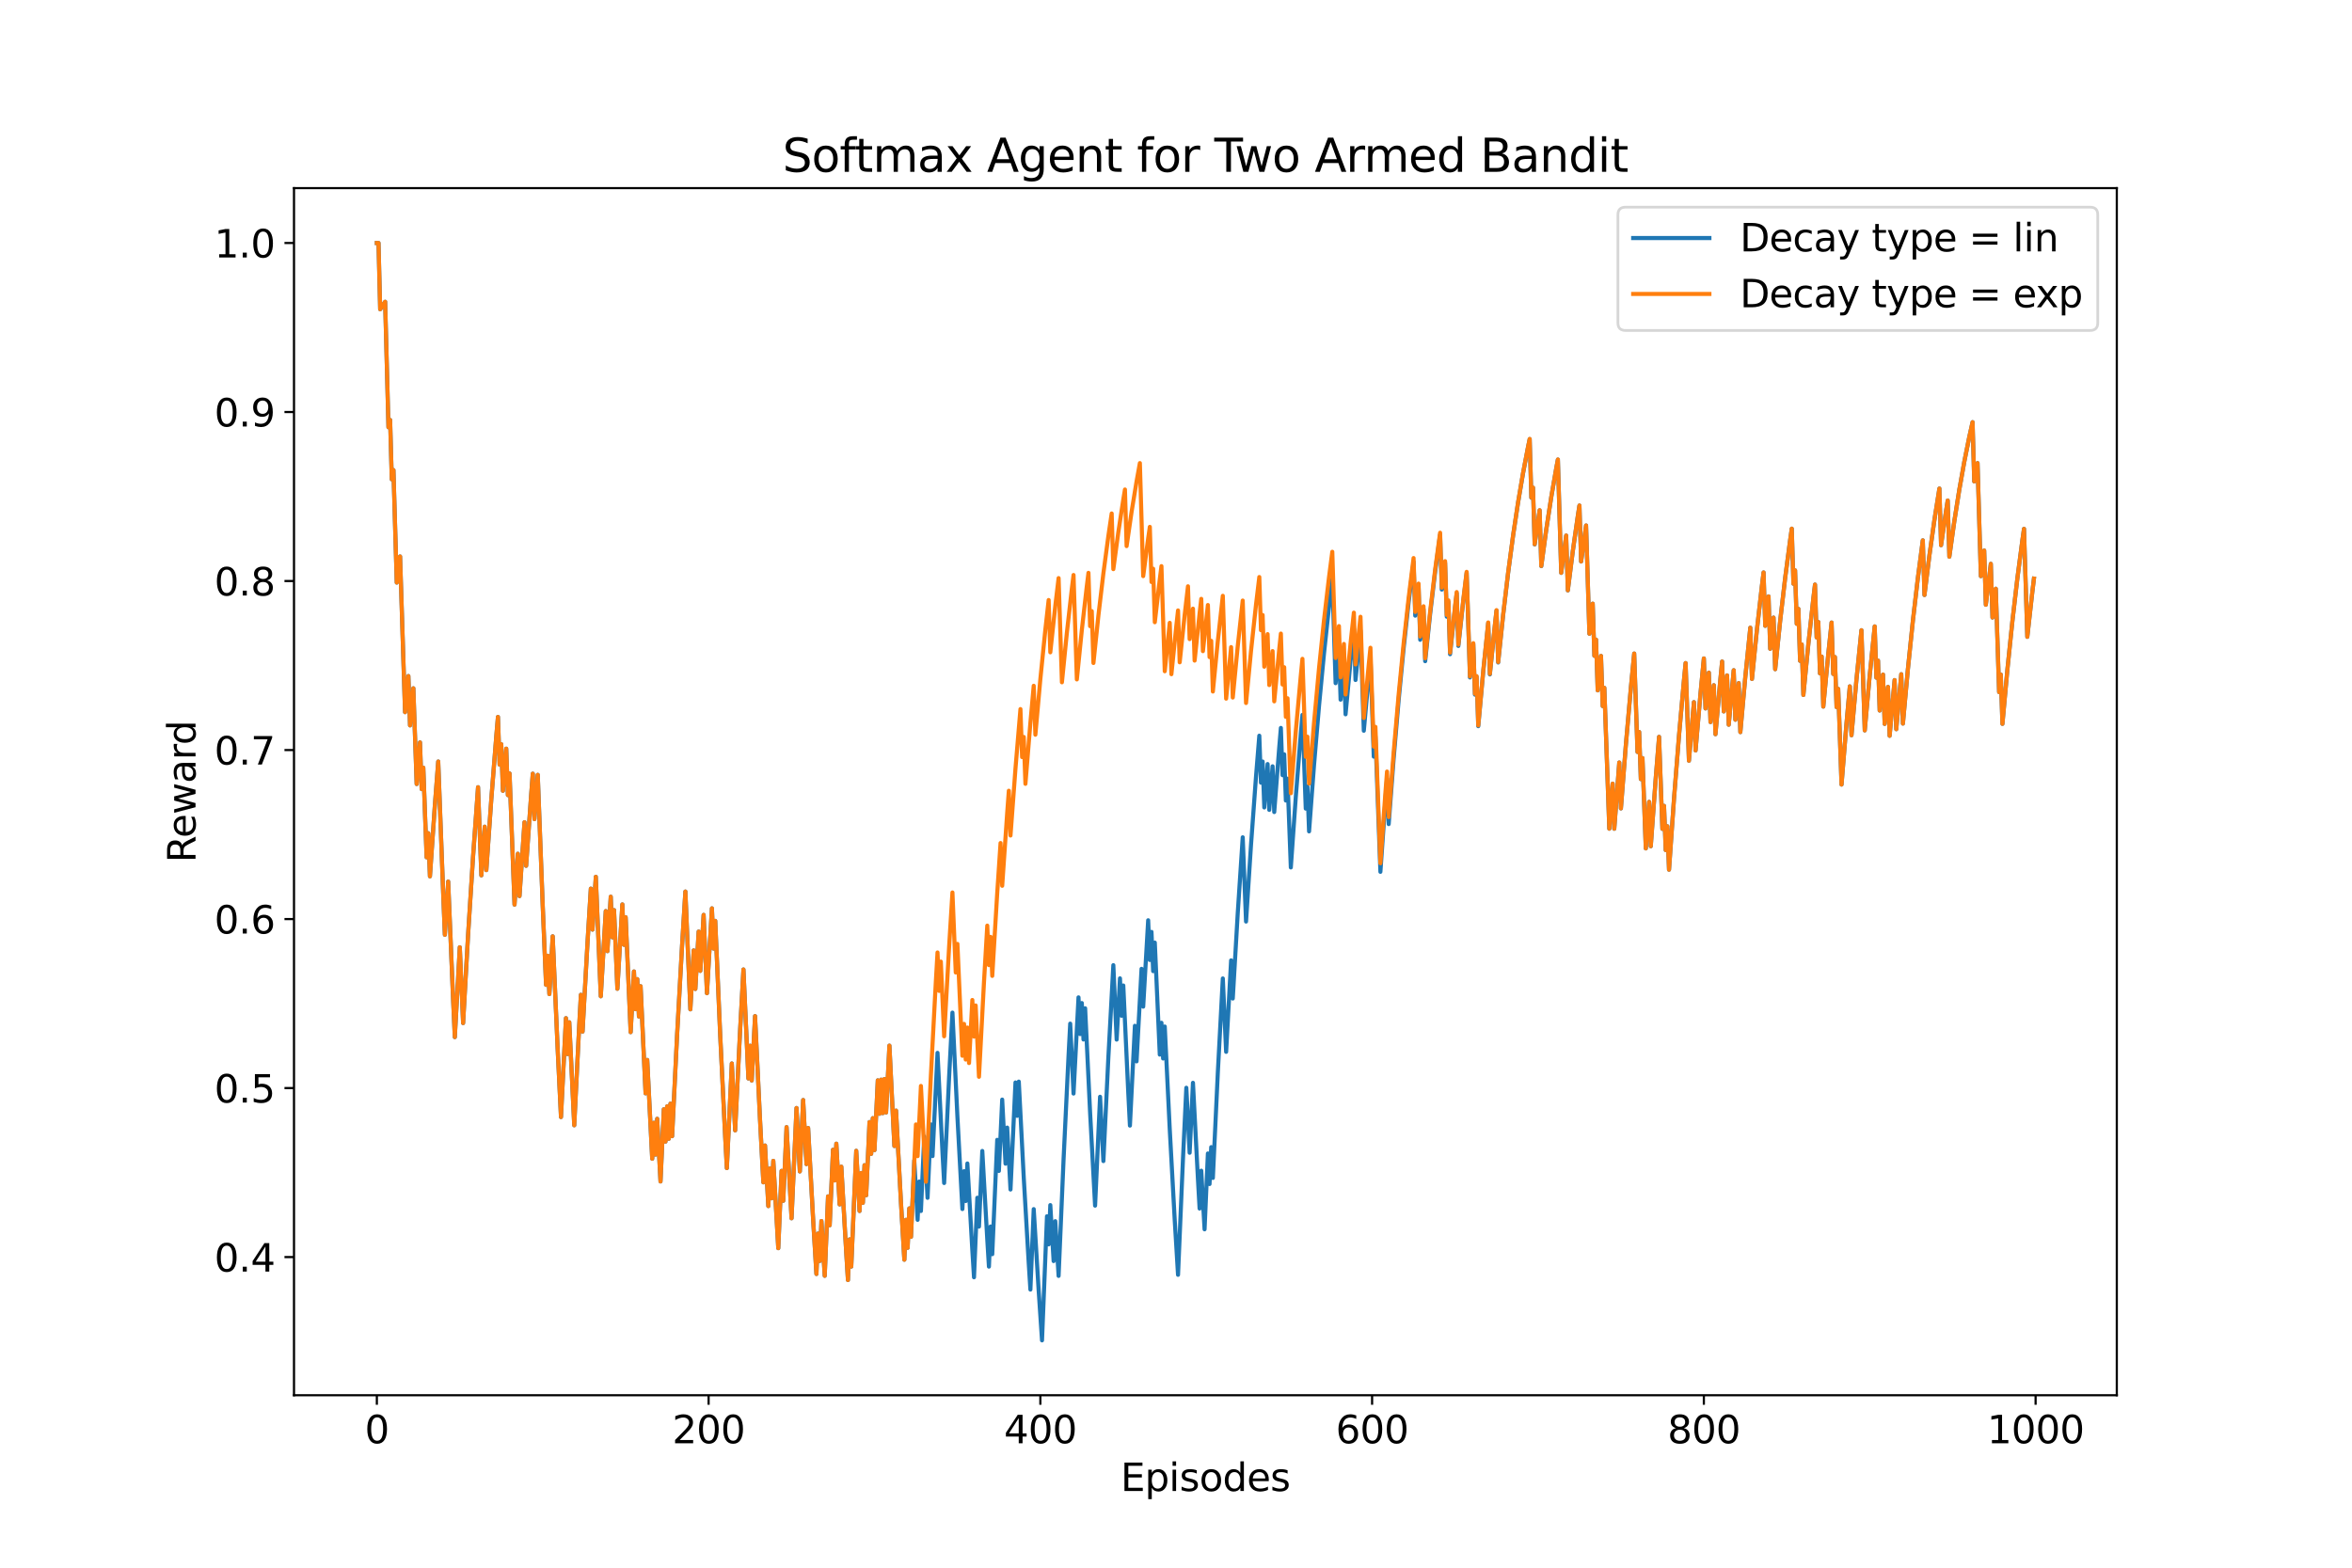 <?xml version="1.0" encoding="utf-8" standalone="no"?>
<!DOCTYPE svg PUBLIC "-//W3C//DTD SVG 1.1//EN"
  "http://www.w3.org/Graphics/SVG/1.1/DTD/svg11.dtd">
<svg height="576pt" version="1.1" viewBox="0 0 864 576" width="864pt" xmlns="http://www.w3.org/2000/svg" xmlns:xlink="http://www.w3.org/1999/xlink">
 <defs>
  <style type="text/css">*{stroke-linecap:butt;stroke-linejoin:round;}</style>
 </defs>
 <g id="figure_1">
  <g id="patch_1">
   <path d="M 0 576 
L 864 576 
L 864 0 
L 0 0 
z
" style="fill:#ffffff;"/>
  </g>
  <g id="axes_1">
   <g id="patch_2">
    <path d="M 108 512.64 
L 777.6 512.64 
L 777.6 69.12 
L 108 69.12 
z
" style="fill:#ffffff;"/>
   </g>
   <g id="matplotlib.axis_1">
    <g id="xtick_1">
     <g id="line2d_1">
      <defs>
       <path d="M 0 0 
L 0 3.5 
" id="m9660badf44" style="stroke:#000000;stroke-width:0.8;"/>
      </defs>
      <g>
       <use style="stroke:#000000;stroke-width:0.8;" x="138.436" xlink:href="#m9660badf44" y="512.64"/>
      </g>
     </g>
     <g id="text_1">
      <!-- 0 -->
      <g transform="translate(133.983 530.278)scale(0.14 -0.14)">
       <defs>
        <path d="M 2034 4250 
Q 1547 4250 1301 3770 
Q 1056 3291 1056 2328 
Q 1056 1369 1301 889 
Q 1547 409 2034 409 
Q 2525 409 2770 889 
Q 3016 1369 3016 2328 
Q 3016 3291 2770 3770 
Q 2525 4250 2034 4250 
z
M 2034 4750 
Q 2819 4750 3233 4129 
Q 3647 3509 3647 2328 
Q 3647 1150 3233 529 
Q 2819 -91 2034 -91 
Q 1250 -91 836 529 
Q 422 1150 422 2328 
Q 422 3509 836 4129 
Q 1250 4750 2034 4750 
z
" id="DejaVuSans-30" transform="scale(0.016)"/>
       </defs>
       <use xlink:href="#DejaVuSans-30"/>
      </g>
     </g>
    </g>
    <g id="xtick_2">
     <g id="line2d_2">
      <g>
       <use style="stroke:#000000;stroke-width:0.8;" x="260.304" xlink:href="#m9660badf44" y="512.64"/>
      </g>
     </g>
     <g id="text_2">
      <!-- 200 -->
      <g transform="translate(246.942 530.278)scale(0.14 -0.14)">
       <defs>
        <path d="M 1228 531 
L 3431 531 
L 3431 0 
L 469 0 
L 469 531 
Q 828 903 1448 1529 
Q 2069 2156 2228 2338 
Q 2531 2678 2651 2914 
Q 2772 3150 2772 3378 
Q 2772 3750 2511 3984 
Q 2250 4219 1831 4219 
Q 1534 4219 1204 4116 
Q 875 4013 500 3803 
L 500 4441 
Q 881 4594 1212 4672 
Q 1544 4750 1819 4750 
Q 2544 4750 2975 4387 
Q 3406 4025 3406 3419 
Q 3406 3131 3298 2873 
Q 3191 2616 2906 2266 
Q 2828 2175 2409 1742 
Q 1991 1309 1228 531 
z
" id="DejaVuSans-32" transform="scale(0.016)"/>
       </defs>
       <use xlink:href="#DejaVuSans-32"/>
       <use x="63.623" xlink:href="#DejaVuSans-30"/>
       <use x="127.246" xlink:href="#DejaVuSans-30"/>
      </g>
     </g>
    </g>
    <g id="xtick_3">
     <g id="line2d_3">
      <g>
       <use style="stroke:#000000;stroke-width:0.8;" x="382.171" xlink:href="#m9660badf44" y="512.64"/>
      </g>
     </g>
     <g id="text_3">
      <!-- 400 -->
      <g transform="translate(368.81 530.278)scale(0.14 -0.14)">
       <defs>
        <path d="M 2419 4116 
L 825 1625 
L 2419 1625 
L 2419 4116 
z
M 2253 4666 
L 3047 4666 
L 3047 1625 
L 3713 1625 
L 3713 1100 
L 3047 1100 
L 3047 0 
L 2419 0 
L 2419 1100 
L 313 1100 
L 313 1709 
L 2253 4666 
z
" id="DejaVuSans-34" transform="scale(0.016)"/>
       </defs>
       <use xlink:href="#DejaVuSans-34"/>
       <use x="63.623" xlink:href="#DejaVuSans-30"/>
       <use x="127.246" xlink:href="#DejaVuSans-30"/>
      </g>
     </g>
    </g>
    <g id="xtick_4">
     <g id="line2d_4">
      <g>
       <use style="stroke:#000000;stroke-width:0.8;" x="504.038" xlink:href="#m9660badf44" y="512.64"/>
      </g>
     </g>
     <g id="text_4">
      <!-- 600 -->
      <g transform="translate(490.677 530.278)scale(0.14 -0.14)">
       <defs>
        <path d="M 2113 2584 
Q 1688 2584 1439 2293 
Q 1191 2003 1191 1497 
Q 1191 994 1439 701 
Q 1688 409 2113 409 
Q 2538 409 2786 701 
Q 3034 994 3034 1497 
Q 3034 2003 2786 2293 
Q 2538 2584 2113 2584 
z
M 3366 4563 
L 3366 3988 
Q 3128 4100 2886 4159 
Q 2644 4219 2406 4219 
Q 1781 4219 1451 3797 
Q 1122 3375 1075 2522 
Q 1259 2794 1537 2939 
Q 1816 3084 2150 3084 
Q 2853 3084 3261 2657 
Q 3669 2231 3669 1497 
Q 3669 778 3244 343 
Q 2819 -91 2113 -91 
Q 1303 -91 875 529 
Q 447 1150 447 2328 
Q 447 3434 972 4092 
Q 1497 4750 2381 4750 
Q 2619 4750 2861 4703 
Q 3103 4656 3366 4563 
z
" id="DejaVuSans-36" transform="scale(0.016)"/>
       </defs>
       <use xlink:href="#DejaVuSans-36"/>
       <use x="63.623" xlink:href="#DejaVuSans-30"/>
       <use x="127.246" xlink:href="#DejaVuSans-30"/>
      </g>
     </g>
    </g>
    <g id="xtick_5">
     <g id="line2d_5">
      <g>
       <use style="stroke:#000000;stroke-width:0.8;" x="625.906" xlink:href="#m9660badf44" y="512.64"/>
      </g>
     </g>
     <g id="text_5">
      <!-- 800 -->
      <g transform="translate(612.544 530.278)scale(0.14 -0.14)">
       <defs>
        <path d="M 2034 2216 
Q 1584 2216 1326 1975 
Q 1069 1734 1069 1313 
Q 1069 891 1326 650 
Q 1584 409 2034 409 
Q 2484 409 2743 651 
Q 3003 894 3003 1313 
Q 3003 1734 2745 1975 
Q 2488 2216 2034 2216 
z
M 1403 2484 
Q 997 2584 770 2862 
Q 544 3141 544 3541 
Q 544 4100 942 4425 
Q 1341 4750 2034 4750 
Q 2731 4750 3128 4425 
Q 3525 4100 3525 3541 
Q 3525 3141 3298 2862 
Q 3072 2584 2669 2484 
Q 3125 2378 3379 2068 
Q 3634 1759 3634 1313 
Q 3634 634 3220 271 
Q 2806 -91 2034 -91 
Q 1263 -91 848 271 
Q 434 634 434 1313 
Q 434 1759 690 2068 
Q 947 2378 1403 2484 
z
M 1172 3481 
Q 1172 3119 1398 2916 
Q 1625 2713 2034 2713 
Q 2441 2713 2670 2916 
Q 2900 3119 2900 3481 
Q 2900 3844 2670 4047 
Q 2441 4250 2034 4250 
Q 1625 4250 1398 4047 
Q 1172 3844 1172 3481 
z
" id="DejaVuSans-38" transform="scale(0.016)"/>
       </defs>
       <use xlink:href="#DejaVuSans-38"/>
       <use x="63.623" xlink:href="#DejaVuSans-30"/>
       <use x="127.246" xlink:href="#DejaVuSans-30"/>
      </g>
     </g>
    </g>
    <g id="xtick_6">
     <g id="line2d_6">
      <g>
       <use style="stroke:#000000;stroke-width:0.8;" x="747.773" xlink:href="#m9660badf44" y="512.64"/>
      </g>
     </g>
     <g id="text_6">
      <!-- 1000 -->
      <g transform="translate(729.958 530.278)scale(0.14 -0.14)">
       <defs>
        <path d="M 794 531 
L 1825 531 
L 1825 4091 
L 703 3866 
L 703 4441 
L 1819 4666 
L 2450 4666 
L 2450 531 
L 3481 531 
L 3481 0 
L 794 0 
L 794 531 
z
" id="DejaVuSans-31" transform="scale(0.016)"/>
       </defs>
       <use xlink:href="#DejaVuSans-31"/>
       <use x="63.623" xlink:href="#DejaVuSans-30"/>
       <use x="127.246" xlink:href="#DejaVuSans-30"/>
       <use x="190.869" xlink:href="#DejaVuSans-30"/>
      </g>
     </g>
    </g>
    <g id="text_7">
     <!-- Episodes -->
     <g transform="translate(411.661 547.827)scale(0.14 -0.14)">
      <defs>
       <path d="M 628 4666 
L 3578 4666 
L 3578 4134 
L 1259 4134 
L 1259 2753 
L 3481 2753 
L 3481 2222 
L 1259 2222 
L 1259 531 
L 3634 531 
L 3634 0 
L 628 0 
L 628 4666 
z
" id="DejaVuSans-45" transform="scale(0.016)"/>
       <path d="M 1159 525 
L 1159 -1331 
L 581 -1331 
L 581 3500 
L 1159 3500 
L 1159 2969 
Q 1341 3281 1617 3432 
Q 1894 3584 2278 3584 
Q 2916 3584 3314 3078 
Q 3713 2572 3713 1747 
Q 3713 922 3314 415 
Q 2916 -91 2278 -91 
Q 1894 -91 1617 61 
Q 1341 213 1159 525 
z
M 3116 1747 
Q 3116 2381 2855 2742 
Q 2594 3103 2138 3103 
Q 1681 3103 1420 2742 
Q 1159 2381 1159 1747 
Q 1159 1113 1420 752 
Q 1681 391 2138 391 
Q 2594 391 2855 752 
Q 3116 1113 3116 1747 
z
" id="DejaVuSans-70" transform="scale(0.016)"/>
       <path d="M 603 3500 
L 1178 3500 
L 1178 0 
L 603 0 
L 603 3500 
z
M 603 4863 
L 1178 4863 
L 1178 4134 
L 603 4134 
L 603 4863 
z
" id="DejaVuSans-69" transform="scale(0.016)"/>
       <path d="M 2834 3397 
L 2834 2853 
Q 2591 2978 2328 3040 
Q 2066 3103 1784 3103 
Q 1356 3103 1142 2972 
Q 928 2841 928 2578 
Q 928 2378 1081 2264 
Q 1234 2150 1697 2047 
L 1894 2003 
Q 2506 1872 2764 1633 
Q 3022 1394 3022 966 
Q 3022 478 2636 193 
Q 2250 -91 1575 -91 
Q 1294 -91 989 -36 
Q 684 19 347 128 
L 347 722 
Q 666 556 975 473 
Q 1284 391 1588 391 
Q 1994 391 2212 530 
Q 2431 669 2431 922 
Q 2431 1156 2273 1281 
Q 2116 1406 1581 1522 
L 1381 1569 
Q 847 1681 609 1914 
Q 372 2147 372 2553 
Q 372 3047 722 3315 
Q 1072 3584 1716 3584 
Q 2034 3584 2315 3537 
Q 2597 3491 2834 3397 
z
" id="DejaVuSans-73" transform="scale(0.016)"/>
       <path d="M 1959 3097 
Q 1497 3097 1228 2736 
Q 959 2375 959 1747 
Q 959 1119 1226 758 
Q 1494 397 1959 397 
Q 2419 397 2687 759 
Q 2956 1122 2956 1747 
Q 2956 2369 2687 2733 
Q 2419 3097 1959 3097 
z
M 1959 3584 
Q 2709 3584 3137 3096 
Q 3566 2609 3566 1747 
Q 3566 888 3137 398 
Q 2709 -91 1959 -91 
Q 1206 -91 779 398 
Q 353 888 353 1747 
Q 353 2609 779 3096 
Q 1206 3584 1959 3584 
z
" id="DejaVuSans-6f" transform="scale(0.016)"/>
       <path d="M 2906 2969 
L 2906 4863 
L 3481 4863 
L 3481 0 
L 2906 0 
L 2906 525 
Q 2725 213 2448 61 
Q 2172 -91 1784 -91 
Q 1150 -91 751 415 
Q 353 922 353 1747 
Q 353 2572 751 3078 
Q 1150 3584 1784 3584 
Q 2172 3584 2448 3432 
Q 2725 3281 2906 2969 
z
M 947 1747 
Q 947 1113 1208 752 
Q 1469 391 1925 391 
Q 2381 391 2643 752 
Q 2906 1113 2906 1747 
Q 2906 2381 2643 2742 
Q 2381 3103 1925 3103 
Q 1469 3103 1208 2742 
Q 947 2381 947 1747 
z
" id="DejaVuSans-64" transform="scale(0.016)"/>
       <path d="M 3597 1894 
L 3597 1613 
L 953 1613 
Q 991 1019 1311 708 
Q 1631 397 2203 397 
Q 2534 397 2845 478 
Q 3156 559 3463 722 
L 3463 178 
Q 3153 47 2828 -22 
Q 2503 -91 2169 -91 
Q 1331 -91 842 396 
Q 353 884 353 1716 
Q 353 2575 817 3079 
Q 1281 3584 2069 3584 
Q 2775 3584 3186 3129 
Q 3597 2675 3597 1894 
z
M 3022 2063 
Q 3016 2534 2758 2815 
Q 2500 3097 2075 3097 
Q 1594 3097 1305 2825 
Q 1016 2553 972 2059 
L 3022 2063 
z
" id="DejaVuSans-65" transform="scale(0.016)"/>
      </defs>
      <use xlink:href="#DejaVuSans-45"/>
      <use x="63.184" xlink:href="#DejaVuSans-70"/>
      <use x="126.66" xlink:href="#DejaVuSans-69"/>
      <use x="154.443" xlink:href="#DejaVuSans-73"/>
      <use x="206.543" xlink:href="#DejaVuSans-6f"/>
      <use x="267.725" xlink:href="#DejaVuSans-64"/>
      <use x="331.201" xlink:href="#DejaVuSans-65"/>
      <use x="392.725" xlink:href="#DejaVuSans-73"/>
     </g>
    </g>
   </g>
   <g id="matplotlib.axis_2">
    <g id="ytick_1">
     <g id="line2d_7">
      <defs>
       <path d="M 0 0 
L -3.5 0 
" id="m5664846353" style="stroke:#000000;stroke-width:0.8;"/>
      </defs>
      <g>
       <use style="stroke:#000000;stroke-width:0.8;" x="108" xlink:href="#m5664846353" y="461.877"/>
      </g>
     </g>
     <g id="text_8">
      <!-- 0.4 -->
      <g transform="translate(78.736 467.196)scale(0.14 -0.14)">
       <defs>
        <path d="M 684 794 
L 1344 794 
L 1344 0 
L 684 0 
L 684 794 
z
" id="DejaVuSans-2e" transform="scale(0.016)"/>
       </defs>
       <use xlink:href="#DejaVuSans-30"/>
       <use x="63.623" xlink:href="#DejaVuSans-2e"/>
       <use x="95.41" xlink:href="#DejaVuSans-34"/>
      </g>
     </g>
    </g>
    <g id="ytick_2">
     <g id="line2d_8">
      <g>
       <use style="stroke:#000000;stroke-width:0.8;" x="108" xlink:href="#m5664846353" y="399.778"/>
      </g>
     </g>
     <g id="text_9">
      <!-- 0.5 -->
      <g transform="translate(78.736 405.097)scale(0.14 -0.14)">
       <defs>
        <path d="M 691 4666 
L 3169 4666 
L 3169 4134 
L 1269 4134 
L 1269 2991 
Q 1406 3038 1543 3061 
Q 1681 3084 1819 3084 
Q 2600 3084 3056 2656 
Q 3513 2228 3513 1497 
Q 3513 744 3044 326 
Q 2575 -91 1722 -91 
Q 1428 -91 1123 -41 
Q 819 9 494 109 
L 494 744 
Q 775 591 1075 516 
Q 1375 441 1709 441 
Q 2250 441 2565 725 
Q 2881 1009 2881 1497 
Q 2881 1984 2565 2268 
Q 2250 2553 1709 2553 
Q 1456 2553 1204 2497 
Q 953 2441 691 2322 
L 691 4666 
z
" id="DejaVuSans-35" transform="scale(0.016)"/>
       </defs>
       <use xlink:href="#DejaVuSans-30"/>
       <use x="63.623" xlink:href="#DejaVuSans-2e"/>
       <use x="95.41" xlink:href="#DejaVuSans-35"/>
      </g>
     </g>
    </g>
    <g id="ytick_3">
     <g id="line2d_9">
      <g>
       <use style="stroke:#000000;stroke-width:0.8;" x="108" xlink:href="#m5664846353" y="337.678"/>
      </g>
     </g>
     <g id="text_10">
      <!-- 0.6 -->
      <g transform="translate(78.736 342.997)scale(0.14 -0.14)">
       <use xlink:href="#DejaVuSans-30"/>
       <use x="63.623" xlink:href="#DejaVuSans-2e"/>
       <use x="95.41" xlink:href="#DejaVuSans-36"/>
      </g>
     </g>
    </g>
    <g id="ytick_4">
     <g id="line2d_10">
      <g>
       <use style="stroke:#000000;stroke-width:0.8;" x="108" xlink:href="#m5664846353" y="275.579"/>
      </g>
     </g>
     <g id="text_11">
      <!-- 0.7 -->
      <g transform="translate(78.736 280.898)scale(0.14 -0.14)">
       <defs>
        <path d="M 525 4666 
L 3525 4666 
L 3525 4397 
L 1831 0 
L 1172 0 
L 2766 4134 
L 525 4134 
L 525 4666 
z
" id="DejaVuSans-37" transform="scale(0.016)"/>
       </defs>
       <use xlink:href="#DejaVuSans-30"/>
       <use x="63.623" xlink:href="#DejaVuSans-2e"/>
       <use x="95.41" xlink:href="#DejaVuSans-37"/>
      </g>
     </g>
    </g>
    <g id="ytick_5">
     <g id="line2d_11">
      <g>
       <use style="stroke:#000000;stroke-width:0.8;" x="108" xlink:href="#m5664846353" y="213.479"/>
      </g>
     </g>
     <g id="text_12">
      <!-- 0.8 -->
      <g transform="translate(78.736 218.798)scale(0.14 -0.14)">
       <use xlink:href="#DejaVuSans-30"/>
       <use x="63.623" xlink:href="#DejaVuSans-2e"/>
       <use x="95.41" xlink:href="#DejaVuSans-38"/>
      </g>
     </g>
    </g>
    <g id="ytick_6">
     <g id="line2d_12">
      <g>
       <use style="stroke:#000000;stroke-width:0.8;" x="108" xlink:href="#m5664846353" y="151.38"/>
      </g>
     </g>
     <g id="text_13">
      <!-- 0.9 -->
      <g transform="translate(78.736 156.698)scale(0.14 -0.14)">
       <defs>
        <path d="M 703 97 
L 703 672 
Q 941 559 1184 500 
Q 1428 441 1663 441 
Q 2288 441 2617 861 
Q 2947 1281 2994 2138 
Q 2813 1869 2534 1725 
Q 2256 1581 1919 1581 
Q 1219 1581 811 2004 
Q 403 2428 403 3163 
Q 403 3881 828 4315 
Q 1253 4750 1959 4750 
Q 2769 4750 3195 4129 
Q 3622 3509 3622 2328 
Q 3622 1225 3098 567 
Q 2575 -91 1691 -91 
Q 1453 -91 1209 -44 
Q 966 3 703 97 
z
M 1959 2075 
Q 2384 2075 2632 2365 
Q 2881 2656 2881 3163 
Q 2881 3666 2632 3958 
Q 2384 4250 1959 4250 
Q 1534 4250 1286 3958 
Q 1038 3666 1038 3163 
Q 1038 2656 1286 2365 
Q 1534 2075 1959 2075 
z
" id="DejaVuSans-39" transform="scale(0.016)"/>
       </defs>
       <use xlink:href="#DejaVuSans-30"/>
       <use x="63.623" xlink:href="#DejaVuSans-2e"/>
       <use x="95.41" xlink:href="#DejaVuSans-39"/>
      </g>
     </g>
    </g>
    <g id="ytick_7">
     <g id="line2d_13">
      <g>
       <use style="stroke:#000000;stroke-width:0.8;" x="108" xlink:href="#m5664846353" y="89.28"/>
      </g>
     </g>
     <g id="text_14">
      <!-- 1.0 -->
      <g transform="translate(78.736 94.599)scale(0.14 -0.14)">
       <use xlink:href="#DejaVuSans-31"/>
       <use x="63.623" xlink:href="#DejaVuSans-2e"/>
       <use x="95.41" xlink:href="#DejaVuSans-30"/>
      </g>
     </g>
    </g>
    <g id="text_15">
     <!-- Reward -->
     <g transform="translate(71.824 316.95)rotate(-90)scale(0.14 -0.14)">
      <defs>
       <path d="M 2841 2188 
Q 3044 2119 3236 1894 
Q 3428 1669 3622 1275 
L 4263 0 
L 3584 0 
L 2988 1197 
Q 2756 1666 2539 1819 
Q 2322 1972 1947 1972 
L 1259 1972 
L 1259 0 
L 628 0 
L 628 4666 
L 2053 4666 
Q 2853 4666 3247 4331 
Q 3641 3997 3641 3322 
Q 3641 2881 3436 2590 
Q 3231 2300 2841 2188 
z
M 1259 4147 
L 1259 2491 
L 2053 2491 
Q 2509 2491 2742 2702 
Q 2975 2913 2975 3322 
Q 2975 3731 2742 3939 
Q 2509 4147 2053 4147 
L 1259 4147 
z
" id="DejaVuSans-52" transform="scale(0.016)"/>
       <path d="M 269 3500 
L 844 3500 
L 1563 769 
L 2278 3500 
L 2956 3500 
L 3675 769 
L 4391 3500 
L 4966 3500 
L 4050 0 
L 3372 0 
L 2619 2869 
L 1863 0 
L 1184 0 
L 269 3500 
z
" id="DejaVuSans-77" transform="scale(0.016)"/>
       <path d="M 2194 1759 
Q 1497 1759 1228 1600 
Q 959 1441 959 1056 
Q 959 750 1161 570 
Q 1363 391 1709 391 
Q 2188 391 2477 730 
Q 2766 1069 2766 1631 
L 2766 1759 
L 2194 1759 
z
M 3341 1997 
L 3341 0 
L 2766 0 
L 2766 531 
Q 2569 213 2275 61 
Q 1981 -91 1556 -91 
Q 1019 -91 701 211 
Q 384 513 384 1019 
Q 384 1609 779 1909 
Q 1175 2209 1959 2209 
L 2766 2209 
L 2766 2266 
Q 2766 2663 2505 2880 
Q 2244 3097 1772 3097 
Q 1472 3097 1187 3025 
Q 903 2953 641 2809 
L 641 3341 
Q 956 3463 1253 3523 
Q 1550 3584 1831 3584 
Q 2591 3584 2966 3190 
Q 3341 2797 3341 1997 
z
" id="DejaVuSans-61" transform="scale(0.016)"/>
       <path d="M 2631 2963 
Q 2534 3019 2420 3045 
Q 2306 3072 2169 3072 
Q 1681 3072 1420 2755 
Q 1159 2438 1159 1844 
L 1159 0 
L 581 0 
L 581 3500 
L 1159 3500 
L 1159 2956 
Q 1341 3275 1631 3429 
Q 1922 3584 2338 3584 
Q 2397 3584 2469 3576 
Q 2541 3569 2628 3553 
L 2631 2963 
z
" id="DejaVuSans-72" transform="scale(0.016)"/>
      </defs>
      <use xlink:href="#DejaVuSans-52"/>
      <use x="64.982" xlink:href="#DejaVuSans-65"/>
      <use x="126.506" xlink:href="#DejaVuSans-77"/>
      <use x="208.293" xlink:href="#DejaVuSans-61"/>
      <use x="269.572" xlink:href="#DejaVuSans-72"/>
      <use x="308.936" xlink:href="#DejaVuSans-64"/>
     </g>
    </g>
   </g>
   <g id="line2d_14">
    <path clip-path="url(#p3521c9785f)" d="M 138.436 89.28 
L 139.046 89.28 
L 139.655 113.633 
L 141.483 110.879 
L 142.702 156.968 
L 143.311 154.314 
L 143.92 176.116 
L 144.53 172.711 
L 145.748 214.046 
L 146.967 204.453 
L 148.795 261.658 
L 150.014 248.403 
L 150.623 266.516 
L 151.842 252.888 
L 153.06 288.058 
L 154.279 272.773 
L 154.888 289.93 
L 155.498 282.061 
L 156.716 314.988 
L 157.326 306.137 
L 157.935 321.986 
L 159.763 295.668 
L 160.982 279.798 
L 162.81 328.482 
L 163.419 343.455 
L 164.638 323.91 
L 166.466 367.606 
L 167.075 381.044 
L 168.903 348.047 
L 170.122 375.9 
L 171.95 343.485 
L 173.778 314.736 
L 175.606 289.239 
L 176.825 321.614 
L 178.043 303.749 
L 178.653 319.691 
L 180.481 293.633 
L 182.309 270.522 
L 182.918 263.414 
L 183.527 280.938 
L 184.137 273.422 
L 184.746 290.554 
L 185.965 275.077 
L 186.574 292.144 
L 187.183 284.188 
L 189.011 332.376 
L 190.23 313.684 
L 190.839 329.236 
L 192.667 302.099 
L 193.277 318.106 
L 195.105 292.227 
L 195.714 284.268 
L 196.323 300.974 
L 197.542 284.696 
L 199.37 332.827 
L 200.589 361.85 
L 201.198 351.161 
L 201.807 365.244 
L 203.026 344.024 
L 204.854 385.445 
L 206.073 410.422 
L 207.901 374.103 
L 208.51 387.286 
L 209.119 375.6 
L 210.947 413.45 
L 212.775 376.788 
L 213.385 365.513 
L 213.994 379.033 
L 215.822 346.264 
L 217.041 326.504 
L 217.65 341.554 
L 218.869 322.155 
L 220.697 366.049 
L 222.525 334.748 
L 223.134 349.475 
L 224.353 329.468 
L 224.962 344.401 
L 225.571 334.397 
L 226.79 363.299 
L 228.618 332.309 
L 229.228 347.132 
L 229.837 337.02 
L 231.665 379.233 
L 232.884 356.937 
L 233.493 370.794 
L 234.102 359.754 
L 234.712 373.5 
L 235.321 362.354 
L 237.149 401.702 
L 237.758 389.45 
L 239.586 425.733 
L 240.196 412.539 
L 240.805 424.215 
L 241.414 411.08 
L 242.633 434.086 
L 243.852 407.573 
L 244.461 419.444 
L 245.07 406.496 
L 245.68 418.409 
L 246.289 405.502 
L 246.898 417.454 
L 248.726 380.34 
L 250.554 347.423 
L 251.773 327.573 
L 253.601 370.854 
L 254.82 349.203 
L 255.429 363.363 
L 256.648 342.288 
L 257.257 356.719 
L 258.476 336.154 
L 259.694 364.922 
L 261.522 333.748 
L 262.132 348.514 
L 262.741 338.348 
L 264.569 380.411 
L 266.397 417.716 
L 267.006 429.189 
L 268.834 390.748 
L 270.053 415.317 
L 271.881 378.445 
L 273.1 356.21 
L 274.928 396.252 
L 275.537 384.214 
L 276.146 397.001 
L 277.365 373.339 
L 279.193 411.445 
L 280.412 434.423 
L 281.021 420.888 
L 282.24 443.14 
L 282.849 429.263 
L 283.458 440.283 
L 284.068 426.518 
L 285.896 458.609 
L 287.114 430.21 
L 287.724 441.193 
L 288.943 414.134 
L 290.771 447.625 
L 292.599 407.099 
L 293.817 430.411 
L 295.036 404.18 
L 296.255 427.717 
L 296.864 414.445 
L 298.692 447.902 
L 299.911 468.077 
L 300.52 453.222 
L 301.129 463.302 
L 301.739 448.635 
L 302.957 468.753 
L 304.176 439.574 
L 304.785 450.19 
L 306.004 422.438 
L 306.613 433.726 
L 307.223 420.218 
L 308.441 442.522 
L 309.051 428.669 
L 310.879 460.517 
L 311.488 470.312 
L 312.097 455.369 
L 312.707 465.366 
L 314.535 422.833 
L 315.753 444.935 
L 316.363 430.988 
L 316.972 441.94 
L 317.581 428.111 
L 318.191 439.176 
L 319.409 412.271 
L 320.019 423.958 
L 320.628 410.833 
L 321.237 422.576 
L 322.456 396.948 
L 323.065 409.235 
L 323.675 396.688 
L 324.284 408.985 
L 324.893 396.448 
L 325.503 408.755 
L 326.721 384.189 
L 328.549 421.068 
L 329.159 408.056 
L 330.987 442.235 
L 332.205 462.846 
L 332.815 448.196 
L 333.424 458.474 
L 334.033 443.996 
L 334.643 454.438 
L 335.861 426.36 
L 337.08 448.191 
L 337.689 434.116 
L 338.299 444.946 
L 339.517 417.598 
L 340.736 440.103 
L 341.955 413.127 
L 342.564 424.78 
L 344.392 386.837 
L 346.22 423.416 
L 346.829 434.665 
L 348.657 395.604 
L 349.876 372.05 
L 351.704 410.301 
L 353.532 444.226 
L 354.142 430.307 
L 354.751 441.286 
L 355.36 427.482 
L 357.188 459.464 
L 357.798 469.3 
L 359.016 440.079 
L 359.626 450.675 
L 360.844 422.886 
L 362.672 455.388 
L 363.282 465.383 
L 363.891 450.634 
L 364.5 460.816 
L 366.328 418.798 
L 366.938 430.228 
L 368.156 404.012 
L 369.375 427.561 
L 369.984 414.295 
L 371.203 437.054 
L 373.031 397.723 
L 373.64 409.98 
L 374.25 397.404 
L 376.078 432.788 
L 377.906 464.17 
L 378.515 473.821 
L 379.734 444.252 
L 381.562 474.338 
L 382.78 492.48 
L 384.608 446.881 
L 385.218 457.21 
L 385.827 442.781 
L 387.046 463.35 
L 387.655 448.68 
L 388.874 468.795 
L 390.702 425.875 
L 392.53 387.808 
L 393.139 376.101 
L 394.358 401.797 
L 396.186 366.453 
L 396.795 379.936 
L 397.404 368.538 
L 398.014 381.939 
L 398.623 370.463 
L 400.451 408.893 
L 402.279 442.978 
L 404.107 402.977 
L 405.326 426.606 
L 407.154 388.457 
L 408.982 354.622 
L 410.2 381.969 
L 411.419 359.463 
L 412.029 373.221 
L 412.638 362.086 
L 414.466 401.464 
L 415.075 413.574 
L 416.903 376.898 
L 417.513 389.972 
L 419.341 355.966 
L 419.95 369.86 
L 421.778 338.128 
L 422.387 352.722 
L 422.997 342.391 
L 423.606 356.818 
L 424.215 346.326 
L 426.043 387.487 
L 426.653 375.792 
L 427.262 388.909 
L 427.871 377.159 
L 429.699 414.833 
L 431.527 448.245 
L 432.746 468.394 
L 434.574 425.518 
L 435.793 399.664 
L 437.011 423.548 
L 438.23 397.845 
L 440.058 433.179 
L 440.667 444.045 
L 441.277 430.133 
L 442.495 451.674 
L 443.714 423.808 
L 444.323 435.042 
L 444.933 421.483 
L 445.542 432.808 
L 447.37 393.957 
L 449.198 359.5 
L 450.417 386.473 
L 452.245 352.862 
L 452.854 366.878 
L 454.682 335.484 
L 456.51 307.64 
L 457.729 338.6 
L 459.557 310.403 
L 461.385 285.396 
L 462.603 270.315 
L 463.213 287.569 
L 463.822 279.793 
L 464.431 296.674 
L 465.65 280.727 
L 466.259 297.572 
L 467.478 281.556 
L 468.087 298.368 
L 469.915 274.722 
L 470.525 267.45 
L 471.134 284.815 
L 471.743 277.147 
L 472.353 294.133 
L 472.962 286.099 
L 474.181 318.716 
L 476.009 292.768 
L 477.837 269.755 
L 478.446 262.677 
L 479.665 297.095 
L 480.274 288.945 
L 480.884 305.468 
L 482.712 281.018 
L 484.54 259.334 
L 486.368 240.102 
L 488.196 223.045 
L 489.414 212.759 
L 490.633 251.015 
L 491.852 238.579 
L 492.461 257.077 
L 493.68 244.174 
L 494.289 262.453 
L 496.117 242.868 
L 497.336 231.058 
L 497.945 249.851 
L 499.773 231.691 
L 500.992 268.491 
L 502.82 248.224 
L 503.429 241.991 
L 504.648 277.999 
L 505.257 270.598 
L 507.085 320.323 
L 508.913 294.193 
L 509.522 286.157 
L 510.132 302.79 
L 511.96 278.643 
L 513.788 257.227 
L 515.616 238.233 
L 517.444 221.388 
L 519.272 206.447 
L 519.881 226.205 
L 521.1 215.676 
L 521.709 235.073 
L 522.928 223.862 
L 523.537 242.937 
L 525.365 225.559 
L 527.193 210.147 
L 529.021 196.478 
L 529.63 216.627 
L 530.849 206.835 
L 531.458 226.577 
L 532.068 221.193 
L 532.677 240.373 
L 534.505 223.285 
L 535.114 218.03 
L 535.724 237.334 
L 537.552 220.59 
L 538.771 210.493 
L 539.989 248.923 
L 541.208 236.648 
L 541.817 255.221 
L 542.427 248.714 
L 543.036 266.814 
L 544.864 246.736 
L 546.692 228.929 
L 547.301 247.805 
L 549.129 229.877 
L 549.739 224.363 
L 550.348 243.419 
L 552.176 225.987 
L 554.004 210.526 
L 555.832 196.814 
L 557.66 184.652 
L 559.488 173.866 
L 561.316 164.3 
L 561.925 161.358 
L 562.535 182.884 
L 563.144 179.214 
L 563.753 200.04 
L 565.581 187.513 
L 566.191 208.014 
L 568.019 194.586 
L 569.847 182.676 
L 571.675 172.114 
L 572.284 168.865 
L 573.503 210.496 
L 575.331 196.788 
L 575.94 216.924 
L 577.768 202.489 
L 579.596 189.685 
L 580.205 185.748 
L 580.815 206.318 
L 582.643 193.081 
L 583.861 232.85 
L 585.08 221.811 
L 585.689 240.966 
L 586.299 235.018 
L 586.908 253.655 
L 588.127 241.016 
L 588.736 259.418 
L 589.345 252.746 
L 591.173 304.49 
L 592.392 287.942 
L 593.001 304.504 
L 594.829 280.163 
L 595.439 297.03 
L 597.267 273.535 
L 599.095 252.697 
L 600.314 240.131 
L 601.532 276.282 
L 602.142 268.949 
L 602.751 286.256 
L 603.36 278.531 
L 604.579 311.73 
L 605.798 294.625 
L 606.407 310.925 
L 608.235 285.858 
L 609.454 270.743 
L 610.672 304.54 
L 611.282 296.098 
L 611.891 312.341 
L 612.5 303.593 
L 613.11 319.541 
L 614.938 293.5 
L 616.766 270.404 
L 618.594 249.92 
L 619.203 243.621 
L 620.422 279.503 
L 622.25 257.99 
L 622.859 275.727 
L 624.687 254.641 
L 625.906 241.926 
L 626.515 260.292 
L 627.734 247.143 
L 628.343 265.305 
L 629.562 251.77 
L 630.171 269.75 
L 631.999 249.34 
L 632.608 243.063 
L 633.218 261.385 
L 634.436 248.152 
L 635.046 266.274 
L 636.874 246.257 
L 637.483 264.454 
L 638.702 250.984 
L 639.311 268.996 
L 641.139 248.671 
L 642.967 230.645 
L 643.576 249.454 
L 645.404 231.339 
L 647.232 215.273 
L 647.842 210.332 
L 648.451 229.938 
L 649.67 219.122 
L 650.279 238.383 
L 651.498 226.918 
L 652.107 245.873 
L 653.935 228.164 
L 655.763 212.457 
L 657.591 198.526 
L 658.2 194.242 
L 658.81 214.479 
L 659.419 209.569 
L 660.029 229.204 
L 660.638 223.717 
L 661.247 242.798 
L 661.857 236.778 
L 662.466 255.346 
L 664.294 236.565 
L 666.122 219.908 
L 666.731 214.785 
L 667.341 234.216 
L 667.95 228.533 
L 668.559 247.425 
L 669.169 241.223 
L 669.778 259.617 
L 671.606 240.353 
L 672.825 228.736 
L 673.434 247.62 
L 674.043 241.411 
L 674.653 259.798 
L 675.262 253.111 
L 676.481 288.264 
L 678.309 265.76 
L 679.527 252.19 
L 680.137 270.154 
L 681.965 249.698 
L 683.793 231.556 
L 685.011 268.366 
L 686.839 248.113 
L 688.667 230.15 
L 689.277 248.978 
L 689.886 242.716 
L 690.495 261.051 
L 691.714 247.843 
L 692.323 265.978 
L 693.542 252.391 
L 694.151 270.347 
L 695.979 249.87 
L 696.589 267.925 
L 698.417 247.721 
L 699.026 265.861 
L 700.854 245.89 
L 702.682 228.179 
L 704.51 212.47 
L 706.338 198.538 
L 706.947 218.606 
L 708.775 203.98 
L 710.603 191.008 
L 712.431 179.504 
L 713.041 200.318 
L 714.869 187.76 
L 715.478 183.898 
L 716.087 204.541 
L 717.915 191.505 
L 719.743 179.944 
L 721.571 169.691 
L 723.4 160.597 
L 724.618 155.113 
L 725.228 176.884 
L 726.446 170.148 
L 727.665 211.68 
L 728.884 202.268 
L 729.493 222.19 
L 731.321 207.159 
L 731.93 226.889 
L 733.149 216.308 
L 734.368 254.291 
L 734.977 247.82 
L 735.586 265.955 
L 737.414 245.974 
L 739.242 228.253 
L 741.07 212.536 
L 742.898 198.597 
L 743.508 194.31 
L 744.726 233.984 
L 746.554 217.619 
L 747.164 212.586 
L 747.164 212.586 
" style="fill:none;stroke:#1f77b4;stroke-linecap:square;stroke-width:1.5;"/>
   </g>
   <g id="line2d_15">
    <path clip-path="url(#p3521c9785f)" d="M 138.436 89.28 
L 139.046 89.28 
L 139.655 113.633 
L 141.483 110.879 
L 142.702 156.968 
L 143.311 154.314 
L 143.92 176.116 
L 144.53 172.711 
L 145.748 214.046 
L 146.967 204.453 
L 148.795 261.658 
L 150.014 248.403 
L 150.623 266.516 
L 151.842 252.888 
L 153.06 288.058 
L 154.279 272.773 
L 154.888 289.93 
L 155.498 282.061 
L 156.716 314.988 
L 157.326 306.137 
L 157.935 321.986 
L 159.763 295.668 
L 160.982 279.798 
L 162.81 328.482 
L 163.419 343.455 
L 164.638 323.91 
L 166.466 367.606 
L 167.075 381.044 
L 168.903 348.047 
L 170.122 375.9 
L 171.95 343.485 
L 173.778 314.736 
L 175.606 289.239 
L 176.825 321.614 
L 178.043 303.749 
L 178.653 319.691 
L 180.481 293.633 
L 182.309 270.522 
L 182.918 263.414 
L 183.527 280.938 
L 184.137 273.422 
L 184.746 290.554 
L 185.965 275.077 
L 186.574 292.144 
L 187.183 284.188 
L 189.011 332.376 
L 190.23 313.684 
L 190.839 329.236 
L 192.667 302.099 
L 193.277 318.106 
L 195.105 292.227 
L 195.714 284.268 
L 196.323 300.974 
L 197.542 284.696 
L 199.37 332.827 
L 200.589 361.85 
L 201.198 351.161 
L 201.807 365.244 
L 203.026 344.024 
L 204.854 385.445 
L 206.073 410.422 
L 207.901 374.103 
L 208.51 387.286 
L 209.119 375.6 
L 210.947 413.45 
L 212.775 376.788 
L 213.385 365.513 
L 213.994 379.033 
L 215.822 346.264 
L 217.041 326.504 
L 217.65 341.554 
L 218.869 322.155 
L 220.697 366.049 
L 222.525 334.748 
L 223.134 349.475 
L 224.353 329.468 
L 224.962 344.401 
L 225.571 334.397 
L 226.79 363.299 
L 228.618 332.309 
L 229.228 347.132 
L 229.837 337.02 
L 231.665 379.233 
L 232.884 356.937 
L 233.493 370.794 
L 234.102 359.754 
L 234.712 373.5 
L 235.321 362.354 
L 237.149 401.702 
L 237.758 389.45 
L 239.586 425.733 
L 240.196 412.539 
L 240.805 424.215 
L 241.414 411.08 
L 242.633 434.086 
L 243.852 407.573 
L 244.461 419.444 
L 245.07 406.496 
L 245.68 418.409 
L 246.289 405.502 
L 246.898 417.454 
L 248.726 380.34 
L 250.554 347.423 
L 251.773 327.573 
L 253.601 370.854 
L 254.82 349.203 
L 255.429 363.363 
L 256.648 342.288 
L 257.257 356.719 
L 258.476 336.154 
L 259.694 364.922 
L 261.522 333.748 
L 262.132 348.514 
L 262.741 338.348 
L 264.569 380.411 
L 266.397 417.716 
L 267.006 429.189 
L 268.834 390.748 
L 270.053 415.317 
L 271.881 378.445 
L 273.1 356.21 
L 274.928 396.252 
L 275.537 384.214 
L 276.146 397.001 
L 277.365 373.339 
L 279.193 411.445 
L 280.412 434.423 
L 281.021 420.888 
L 282.24 443.14 
L 282.849 429.263 
L 283.458 440.283 
L 284.068 426.518 
L 285.896 458.609 
L 287.114 430.21 
L 287.724 441.193 
L 288.943 414.134 
L 290.771 447.625 
L 292.599 407.099 
L 293.817 430.411 
L 295.036 404.18 
L 296.255 427.717 
L 296.864 414.445 
L 298.692 447.902 
L 299.911 468.077 
L 300.52 453.222 
L 301.129 463.302 
L 301.739 448.635 
L 302.957 468.753 
L 304.176 439.574 
L 304.785 450.19 
L 306.004 422.438 
L 306.613 433.726 
L 307.223 420.218 
L 308.441 442.522 
L 309.051 428.669 
L 310.879 460.517 
L 311.488 470.312 
L 312.097 455.369 
L 312.707 465.366 
L 314.535 422.833 
L 315.753 444.935 
L 316.363 430.988 
L 316.972 441.94 
L 317.581 428.111 
L 318.191 439.176 
L 319.409 412.271 
L 320.019 423.958 
L 320.628 410.833 
L 321.237 422.576 
L 322.456 396.948 
L 323.065 409.235 
L 323.675 396.688 
L 324.284 408.985 
L 324.893 396.448 
L 325.503 408.755 
L 326.721 384.189 
L 328.549 421.068 
L 329.159 408.056 
L 330.987 442.235 
L 332.205 462.846 
L 332.815 448.196 
L 333.424 458.474 
L 334.033 443.996 
L 334.643 454.438 
L 336.471 413.141 
L 337.08 424.793 
L 338.299 398.995 
L 340.127 434.199 
L 341.955 395.19 
L 343.783 360.594 
L 344.392 349.954 
L 345.001 364.084 
L 345.611 353.308 
L 346.829 380.756 
L 348.657 347.792 
L 349.876 327.914 
L 351.095 357.315 
L 351.704 346.804 
L 353.532 387.91 
L 354.142 376.199 
L 354.751 389.301 
L 355.36 377.535 
L 355.97 390.584 
L 357.188 367.415 
L 357.798 380.861 
L 358.407 369.426 
L 359.626 395.635 
L 361.454 360.989 
L 362.672 340.096 
L 363.282 354.613 
L 363.891 344.208 
L 364.5 358.563 
L 366.328 328.109 
L 367.547 309.745 
L 368.156 325.452 
L 369.984 298.742 
L 370.594 290.528 
L 371.203 306.989 
L 373.031 282.367 
L 374.859 260.53 
L 375.468 278.167 
L 376.078 270.76 
L 376.687 287.996 
L 378.515 265.522 
L 379.734 251.97 
L 380.343 269.943 
L 382.171 249.511 
L 383.999 231.39 
L 385.218 220.463 
L 385.827 239.671 
L 387.655 222.663 
L 388.874 212.407 
L 390.092 250.689 
L 391.92 232.435 
L 393.748 216.245 
L 394.358 211.266 
L 395.576 249.637 
L 397.404 231.501 
L 399.232 215.417 
L 399.842 210.47 
L 400.451 230.071 
L 401.06 224.549 
L 401.67 243.598 
L 403.498 226.145 
L 405.326 210.667 
L 407.154 196.939 
L 408.372 188.66 
L 408.982 209.116 
L 410.81 195.563 
L 412.638 183.543 
L 413.247 179.847 
L 413.857 200.648 
L 415.685 188.053 
L 417.513 176.882 
L 418.731 170.146 
L 419.95 211.679 
L 421.778 197.836 
L 422.387 193.579 
L 422.997 213.842 
L 423.606 208.957 
L 424.215 228.616 
L 426.043 212.858 
L 426.653 208.012 
L 427.871 246.633 
L 429.699 228.837 
L 430.309 247.717 
L 432.137 229.799 
L 432.746 224.288 
L 433.355 243.347 
L 435.183 225.923 
L 436.402 215.416 
L 437.011 234.822 
L 438.23 223.631 
L 438.839 242.715 
L 440.667 225.362 
L 441.277 220.026 
L 441.886 239.251 
L 443.714 222.291 
L 444.323 241.427 
L 444.933 235.461 
L 445.542 254.081 
L 447.37 235.443 
L 449.198 218.913 
L 450.417 256.695 
L 452.245 237.762 
L 452.854 256.292 
L 454.682 237.404 
L 456.51 220.652 
L 457.729 258.301 
L 459.557 239.186 
L 461.385 222.232 
L 462.603 212.009 
L 463.213 231.549 
L 463.822 225.97 
L 464.431 244.962 
L 465.65 232.991 
L 466.259 251.708 
L 467.478 239.219 
L 468.087 257.691 
L 469.915 238.645 
L 470.525 232.788 
L 471.134 251.513 
L 471.743 245.151 
L 472.353 263.391 
L 472.962 256.563 
L 474.181 291.451 
L 476.009 268.586 
L 477.837 248.308 
L 478.446 242.071 
L 479.665 278.073 
L 480.274 270.67 
L 480.884 287.909 
L 482.712 265.445 
L 484.54 245.522 
L 486.368 227.852 
L 488.196 212.181 
L 489.414 202.73 
L 490.633 241.757 
L 491.852 230.033 
L 492.461 248.866 
L 493.68 236.595 
L 494.289 255.17 
L 496.117 236.409 
L 497.336 225.096 
L 497.945 244.123 
L 499.773 226.611 
L 500.992 263.802 
L 502.82 244.064 
L 503.429 237.994 
L 504.648 274.31 
L 505.257 267.054 
L 507.085 317.179 
L 508.913 291.405 
L 509.522 283.479 
L 510.132 300.216 
L 511.96 276.36 
L 513.788 255.203 
L 515.616 236.438 
L 517.444 219.795 
L 519.272 205.035 
L 519.881 224.848 
L 521.1 214.424 
L 521.709 233.869 
L 522.928 222.751 
L 523.537 241.87 
L 525.365 224.613 
L 527.193 209.307 
L 529.021 195.733 
L 529.63 215.911 
L 530.849 206.174 
L 531.458 225.943 
L 532.068 220.584 
L 532.677 239.787 
L 534.505 222.766 
L 535.114 217.531 
L 535.724 236.854 
L 537.552 220.165 
L 538.771 210.1 
L 539.989 248.561 
L 541.208 236.313 
L 541.817 254.9 
L 542.427 248.405 
L 543.036 266.517 
L 544.864 246.473 
L 546.692 228.695 
L 547.301 247.581 
L 549.129 229.678 
L 549.739 224.172 
L 550.348 243.235 
L 552.176 225.824 
L 554.004 210.382 
L 555.832 196.686 
L 557.66 184.539 
L 559.488 173.766 
L 561.316 164.211 
L 561.925 161.272 
L 562.535 182.802 
L 563.144 179.134 
L 563.753 199.963 
L 565.581 187.446 
L 566.191 207.949 
L 568.019 194.528 
L 569.847 182.625 
L 571.675 172.069 
L 572.284 168.822 
L 573.503 210.456 
L 575.331 196.752 
L 575.94 216.89 
L 577.768 202.458 
L 579.596 189.658 
L 580.205 185.722 
L 580.815 206.293 
L 582.643 193.059 
L 583.861 232.83 
L 585.08 221.792 
L 585.689 240.948 
L 586.299 235 
L 586.908 253.639 
L 588.127 241.001 
L 588.736 259.403 
L 589.345 252.732 
L 591.173 304.477 
L 592.392 287.93 
L 593.001 304.493 
L 594.829 280.153 
L 595.439 297.021 
L 597.267 273.527 
L 599.095 252.69 
L 600.314 240.124 
L 601.532 276.276 
L 602.142 268.943 
L 602.751 286.25 
L 603.36 278.526 
L 604.579 311.724 
L 605.798 294.62 
L 606.407 310.92 
L 608.235 285.854 
L 609.454 270.739 
L 610.672 304.536 
L 611.282 296.095 
L 611.891 312.337 
L 612.5 303.59 
L 613.11 319.538 
L 614.938 293.498 
L 616.766 270.402 
L 618.594 249.918 
L 619.203 243.619 
L 620.422 279.501 
L 622.25 257.989 
L 622.859 275.725 
L 624.687 254.64 
L 625.906 241.924 
L 626.515 260.291 
L 627.734 247.142 
L 628.343 265.304 
L 629.562 251.769 
L 630.171 269.749 
L 631.999 249.339 
L 632.608 243.062 
L 633.218 261.385 
L 634.436 248.151 
L 635.046 266.273 
L 636.874 246.257 
L 637.483 264.453 
L 638.702 250.984 
L 639.311 268.995 
L 641.139 248.67 
L 642.967 230.644 
L 643.576 249.453 
L 645.404 231.339 
L 647.232 215.273 
L 647.842 210.332 
L 648.451 229.938 
L 649.67 219.122 
L 650.279 238.383 
L 651.498 226.918 
L 652.107 245.873 
L 653.935 228.163 
L 655.763 212.457 
L 657.591 198.526 
L 658.2 194.242 
L 658.81 214.479 
L 659.419 209.569 
L 660.029 229.204 
L 660.638 223.717 
L 661.247 242.798 
L 661.857 236.778 
L 662.466 255.346 
L 664.294 236.565 
L 666.122 219.908 
L 666.731 214.785 
L 667.341 234.216 
L 667.95 228.533 
L 668.559 247.424 
L 669.169 241.223 
L 669.778 259.617 
L 671.606 240.353 
L 672.825 228.736 
L 673.434 247.62 
L 674.043 241.411 
L 674.653 259.798 
L 675.262 253.111 
L 676.481 288.264 
L 678.309 265.76 
L 679.527 252.19 
L 680.137 270.154 
L 681.965 249.698 
L 683.793 231.556 
L 685.011 268.366 
L 686.839 248.113 
L 688.667 230.15 
L 689.277 248.978 
L 689.886 242.716 
L 690.495 261.051 
L 691.714 247.843 
L 692.323 265.978 
L 693.542 252.391 
L 694.151 270.347 
L 695.979 249.87 
L 696.589 267.925 
L 698.417 247.721 
L 699.026 265.861 
L 700.854 245.89 
L 702.682 228.179 
L 704.51 212.47 
L 706.338 198.538 
L 706.947 218.606 
L 708.775 203.98 
L 710.603 191.008 
L 712.431 179.504 
L 713.041 200.318 
L 714.869 187.76 
L 715.478 183.898 
L 716.087 204.541 
L 717.915 191.505 
L 719.743 179.944 
L 721.571 169.691 
L 723.4 160.597 
L 724.618 155.113 
L 725.228 176.884 
L 726.446 170.148 
L 727.665 211.68 
L 728.884 202.268 
L 729.493 222.19 
L 731.321 207.159 
L 731.93 226.889 
L 733.149 216.308 
L 734.368 254.291 
L 734.977 247.82 
L 735.586 265.955 
L 737.414 245.974 
L 739.242 228.253 
L 741.07 212.536 
L 742.898 198.597 
L 743.508 194.31 
L 744.726 233.984 
L 746.554 217.619 
L 747.164 212.586 
L 747.164 212.586 
" style="fill:none;stroke:#ff7f0e;stroke-linecap:square;stroke-width:1.5;"/>
   </g>
   <g id="patch_3">
    <path d="M 108 512.64 
L 108 69.12 
" style="fill:none;stroke:#000000;stroke-linecap:square;stroke-linejoin:miter;stroke-width:0.8;"/>
   </g>
   <g id="patch_4">
    <path d="M 777.6 512.64 
L 777.6 69.12 
" style="fill:none;stroke:#000000;stroke-linecap:square;stroke-linejoin:miter;stroke-width:0.8;"/>
   </g>
   <g id="patch_5">
    <path d="M 108 512.64 
L 777.6 512.64 
" style="fill:none;stroke:#000000;stroke-linecap:square;stroke-linejoin:miter;stroke-width:0.8;"/>
   </g>
   <g id="patch_6">
    <path d="M 108 69.12 
L 777.6 69.12 
" style="fill:none;stroke:#000000;stroke-linecap:square;stroke-linejoin:miter;stroke-width:0.8;"/>
   </g>
   <g id="text_16">
    <!-- Softmax Agent for Two Armed Bandit -->
    <g transform="translate(287.477 63.12)scale(0.168 -0.168)">
     <defs>
      <path d="M 3425 4513 
L 3425 3897 
Q 3066 4069 2747 4153 
Q 2428 4238 2131 4238 
Q 1616 4238 1336 4038 
Q 1056 3838 1056 3469 
Q 1056 3159 1242 3001 
Q 1428 2844 1947 2747 
L 2328 2669 
Q 3034 2534 3370 2195 
Q 3706 1856 3706 1288 
Q 3706 609 3251 259 
Q 2797 -91 1919 -91 
Q 1588 -91 1214 -16 
Q 841 59 441 206 
L 441 856 
Q 825 641 1194 531 
Q 1563 422 1919 422 
Q 2459 422 2753 634 
Q 3047 847 3047 1241 
Q 3047 1584 2836 1778 
Q 2625 1972 2144 2069 
L 1759 2144 
Q 1053 2284 737 2584 
Q 422 2884 422 3419 
Q 422 4038 858 4394 
Q 1294 4750 2059 4750 
Q 2388 4750 2728 4690 
Q 3069 4631 3425 4513 
z
" id="DejaVuSans-53" transform="scale(0.016)"/>
      <path d="M 2375 4863 
L 2375 4384 
L 1825 4384 
Q 1516 4384 1395 4259 
Q 1275 4134 1275 3809 
L 1275 3500 
L 2222 3500 
L 2222 3053 
L 1275 3053 
L 1275 0 
L 697 0 
L 697 3053 
L 147 3053 
L 147 3500 
L 697 3500 
L 697 3744 
Q 697 4328 969 4595 
Q 1241 4863 1831 4863 
L 2375 4863 
z
" id="DejaVuSans-66" transform="scale(0.016)"/>
      <path d="M 1172 4494 
L 1172 3500 
L 2356 3500 
L 2356 3053 
L 1172 3053 
L 1172 1153 
Q 1172 725 1289 603 
Q 1406 481 1766 481 
L 2356 481 
L 2356 0 
L 1766 0 
Q 1100 0 847 248 
Q 594 497 594 1153 
L 594 3053 
L 172 3053 
L 172 3500 
L 594 3500 
L 594 4494 
L 1172 4494 
z
" id="DejaVuSans-74" transform="scale(0.016)"/>
      <path d="M 3328 2828 
Q 3544 3216 3844 3400 
Q 4144 3584 4550 3584 
Q 5097 3584 5394 3201 
Q 5691 2819 5691 2113 
L 5691 0 
L 5113 0 
L 5113 2094 
Q 5113 2597 4934 2840 
Q 4756 3084 4391 3084 
Q 3944 3084 3684 2787 
Q 3425 2491 3425 1978 
L 3425 0 
L 2847 0 
L 2847 2094 
Q 2847 2600 2669 2842 
Q 2491 3084 2119 3084 
Q 1678 3084 1418 2786 
Q 1159 2488 1159 1978 
L 1159 0 
L 581 0 
L 581 3500 
L 1159 3500 
L 1159 2956 
Q 1356 3278 1631 3431 
Q 1906 3584 2284 3584 
Q 2666 3584 2933 3390 
Q 3200 3197 3328 2828 
z
" id="DejaVuSans-6d" transform="scale(0.016)"/>
      <path d="M 3513 3500 
L 2247 1797 
L 3578 0 
L 2900 0 
L 1881 1375 
L 863 0 
L 184 0 
L 1544 1831 
L 300 3500 
L 978 3500 
L 1906 2253 
L 2834 3500 
L 3513 3500 
z
" id="DejaVuSans-78" transform="scale(0.016)"/>
      <path id="DejaVuSans-20" transform="scale(0.016)"/>
      <path d="M 2188 4044 
L 1331 1722 
L 3047 1722 
L 2188 4044 
z
M 1831 4666 
L 2547 4666 
L 4325 0 
L 3669 0 
L 3244 1197 
L 1141 1197 
L 716 0 
L 50 0 
L 1831 4666 
z
" id="DejaVuSans-41" transform="scale(0.016)"/>
      <path d="M 2906 1791 
Q 2906 2416 2648 2759 
Q 2391 3103 1925 3103 
Q 1463 3103 1205 2759 
Q 947 2416 947 1791 
Q 947 1169 1205 825 
Q 1463 481 1925 481 
Q 2391 481 2648 825 
Q 2906 1169 2906 1791 
z
M 3481 434 
Q 3481 -459 3084 -895 
Q 2688 -1331 1869 -1331 
Q 1566 -1331 1297 -1286 
Q 1028 -1241 775 -1147 
L 775 -588 
Q 1028 -725 1275 -790 
Q 1522 -856 1778 -856 
Q 2344 -856 2625 -561 
Q 2906 -266 2906 331 
L 2906 616 
Q 2728 306 2450 153 
Q 2172 0 1784 0 
Q 1141 0 747 490 
Q 353 981 353 1791 
Q 353 2603 747 3093 
Q 1141 3584 1784 3584 
Q 2172 3584 2450 3431 
Q 2728 3278 2906 2969 
L 2906 3500 
L 3481 3500 
L 3481 434 
z
" id="DejaVuSans-67" transform="scale(0.016)"/>
      <path d="M 3513 2113 
L 3513 0 
L 2938 0 
L 2938 2094 
Q 2938 2591 2744 2837 
Q 2550 3084 2163 3084 
Q 1697 3084 1428 2787 
Q 1159 2491 1159 1978 
L 1159 0 
L 581 0 
L 581 3500 
L 1159 3500 
L 1159 2956 
Q 1366 3272 1645 3428 
Q 1925 3584 2291 3584 
Q 2894 3584 3203 3211 
Q 3513 2838 3513 2113 
z
" id="DejaVuSans-6e" transform="scale(0.016)"/>
      <path d="M -19 4666 
L 3928 4666 
L 3928 4134 
L 2272 4134 
L 2272 0 
L 1638 0 
L 1638 4134 
L -19 4134 
L -19 4666 
z
" id="DejaVuSans-54" transform="scale(0.016)"/>
      <path d="M 1259 2228 
L 1259 519 
L 2272 519 
Q 2781 519 3026 730 
Q 3272 941 3272 1375 
Q 3272 1813 3026 2020 
Q 2781 2228 2272 2228 
L 1259 2228 
z
M 1259 4147 
L 1259 2741 
L 2194 2741 
Q 2656 2741 2882 2914 
Q 3109 3088 3109 3444 
Q 3109 3797 2882 3972 
Q 2656 4147 2194 4147 
L 1259 4147 
z
M 628 4666 
L 2241 4666 
Q 2963 4666 3353 4366 
Q 3744 4066 3744 3513 
Q 3744 3084 3544 2831 
Q 3344 2578 2956 2516 
Q 3422 2416 3680 2098 
Q 3938 1781 3938 1306 
Q 3938 681 3513 340 
Q 3088 0 2303 0 
L 628 0 
L 628 4666 
z
" id="DejaVuSans-42" transform="scale(0.016)"/>
     </defs>
     <use xlink:href="#DejaVuSans-53"/>
     <use x="63.477" xlink:href="#DejaVuSans-6f"/>
     <use x="124.658" xlink:href="#DejaVuSans-66"/>
     <use x="158.113" xlink:href="#DejaVuSans-74"/>
     <use x="197.322" xlink:href="#DejaVuSans-6d"/>
     <use x="294.734" xlink:href="#DejaVuSans-61"/>
     <use x="356.014" xlink:href="#DejaVuSans-78"/>
     <use x="415.193" xlink:href="#DejaVuSans-20"/>
     <use x="446.98" xlink:href="#DejaVuSans-41"/>
     <use x="515.389" xlink:href="#DejaVuSans-67"/>
     <use x="578.865" xlink:href="#DejaVuSans-65"/>
     <use x="640.389" xlink:href="#DejaVuSans-6e"/>
     <use x="703.768" xlink:href="#DejaVuSans-74"/>
     <use x="742.977" xlink:href="#DejaVuSans-20"/>
     <use x="774.764" xlink:href="#DejaVuSans-66"/>
     <use x="809.969" xlink:href="#DejaVuSans-6f"/>
     <use x="871.15" xlink:href="#DejaVuSans-72"/>
     <use x="912.264" xlink:href="#DejaVuSans-20"/>
     <use x="944.051" xlink:href="#DejaVuSans-54"/>
     <use x="988.635" xlink:href="#DejaVuSans-77"/>
     <use x="1070.422" xlink:href="#DejaVuSans-6f"/>
     <use x="1131.604" xlink:href="#DejaVuSans-20"/>
     <use x="1163.391" xlink:href="#DejaVuSans-41"/>
     <use x="1231.799" xlink:href="#DejaVuSans-72"/>
     <use x="1271.162" xlink:href="#DejaVuSans-6d"/>
     <use x="1368.574" xlink:href="#DejaVuSans-65"/>
     <use x="1430.098" xlink:href="#DejaVuSans-64"/>
     <use x="1493.574" xlink:href="#DejaVuSans-20"/>
     <use x="1525.361" xlink:href="#DejaVuSans-42"/>
     <use x="1593.965" xlink:href="#DejaVuSans-61"/>
     <use x="1655.244" xlink:href="#DejaVuSans-6e"/>
     <use x="1718.623" xlink:href="#DejaVuSans-64"/>
     <use x="1782.1" xlink:href="#DejaVuSans-69"/>
     <use x="1809.883" xlink:href="#DejaVuSans-74"/>
    </g>
   </g>
   <g id="legend_1">
    <g id="patch_7">
     <path d="M 597.142 121.419 
L 767.8 121.419 
Q 770.6 121.419 770.6 118.619 
L 770.6 78.92 
Q 770.6 76.12 767.8 76.12 
L 597.142 76.12 
Q 594.342 76.12 594.342 78.92 
L 594.342 118.619 
Q 594.342 121.419 597.142 121.419 
z
" style="fill:#ffffff;opacity:0.8;stroke:#cccccc;stroke-linejoin:miter;"/>
    </g>
    <g id="line2d_16">
     <path d="M 599.942 87.458 
L 627.942 87.458 
" style="fill:none;stroke:#1f77b4;stroke-linecap:square;stroke-width:1.5;"/>
    </g>
    <g id="line2d_17"/>
    <g id="text_17">
     <!-- Decay type = lin -->
     <g transform="translate(639.142 92.358)scale(0.14 -0.14)">
      <defs>
       <path d="M 1259 4147 
L 1259 519 
L 2022 519 
Q 2988 519 3436 956 
Q 3884 1394 3884 2338 
Q 3884 3275 3436 3711 
Q 2988 4147 2022 4147 
L 1259 4147 
z
M 628 4666 
L 1925 4666 
Q 3281 4666 3915 4102 
Q 4550 3538 4550 2338 
Q 4550 1131 3912 565 
Q 3275 0 1925 0 
L 628 0 
L 628 4666 
z
" id="DejaVuSans-44" transform="scale(0.016)"/>
       <path d="M 3122 3366 
L 3122 2828 
Q 2878 2963 2633 3030 
Q 2388 3097 2138 3097 
Q 1578 3097 1268 2742 
Q 959 2388 959 1747 
Q 959 1106 1268 751 
Q 1578 397 2138 397 
Q 2388 397 2633 464 
Q 2878 531 3122 666 
L 3122 134 
Q 2881 22 2623 -34 
Q 2366 -91 2075 -91 
Q 1284 -91 818 406 
Q 353 903 353 1747 
Q 353 2603 823 3093 
Q 1294 3584 2113 3584 
Q 2378 3584 2631 3529 
Q 2884 3475 3122 3366 
z
" id="DejaVuSans-63" transform="scale(0.016)"/>
       <path d="M 2059 -325 
Q 1816 -950 1584 -1140 
Q 1353 -1331 966 -1331 
L 506 -1331 
L 506 -850 
L 844 -850 
Q 1081 -850 1212 -737 
Q 1344 -625 1503 -206 
L 1606 56 
L 191 3500 
L 800 3500 
L 1894 763 
L 2988 3500 
L 3597 3500 
L 2059 -325 
z
" id="DejaVuSans-79" transform="scale(0.016)"/>
       <path d="M 678 2906 
L 4684 2906 
L 4684 2381 
L 678 2381 
L 678 2906 
z
M 678 1631 
L 4684 1631 
L 4684 1100 
L 678 1100 
L 678 1631 
z
" id="DejaVuSans-3d" transform="scale(0.016)"/>
       <path d="M 603 4863 
L 1178 4863 
L 1178 0 
L 603 0 
L 603 4863 
z
" id="DejaVuSans-6c" transform="scale(0.016)"/>
      </defs>
      <use xlink:href="#DejaVuSans-44"/>
      <use x="77.002" xlink:href="#DejaVuSans-65"/>
      <use x="138.525" xlink:href="#DejaVuSans-63"/>
      <use x="193.506" xlink:href="#DejaVuSans-61"/>
      <use x="254.785" xlink:href="#DejaVuSans-79"/>
      <use x="313.965" xlink:href="#DejaVuSans-20"/>
      <use x="345.752" xlink:href="#DejaVuSans-74"/>
      <use x="384.961" xlink:href="#DejaVuSans-79"/>
      <use x="444.141" xlink:href="#DejaVuSans-70"/>
      <use x="507.617" xlink:href="#DejaVuSans-65"/>
      <use x="569.141" xlink:href="#DejaVuSans-20"/>
      <use x="600.928" xlink:href="#DejaVuSans-3d"/>
      <use x="684.717" xlink:href="#DejaVuSans-20"/>
      <use x="716.504" xlink:href="#DejaVuSans-6c"/>
      <use x="744.287" xlink:href="#DejaVuSans-69"/>
      <use x="772.07" xlink:href="#DejaVuSans-6e"/>
     </g>
    </g>
    <g id="line2d_18">
     <path d="M 599.942 108.007 
L 627.942 108.007 
" style="fill:none;stroke:#ff7f0e;stroke-linecap:square;stroke-width:1.5;"/>
    </g>
    <g id="line2d_19"/>
    <g id="text_18">
     <!-- Decay type = exp -->
     <g transform="translate(639.142 112.907)scale(0.14 -0.14)">
      <use xlink:href="#DejaVuSans-44"/>
      <use x="77.002" xlink:href="#DejaVuSans-65"/>
      <use x="138.525" xlink:href="#DejaVuSans-63"/>
      <use x="193.506" xlink:href="#DejaVuSans-61"/>
      <use x="254.785" xlink:href="#DejaVuSans-79"/>
      <use x="313.965" xlink:href="#DejaVuSans-20"/>
      <use x="345.752" xlink:href="#DejaVuSans-74"/>
      <use x="384.961" xlink:href="#DejaVuSans-79"/>
      <use x="444.141" xlink:href="#DejaVuSans-70"/>
      <use x="507.617" xlink:href="#DejaVuSans-65"/>
      <use x="569.141" xlink:href="#DejaVuSans-20"/>
      <use x="600.928" xlink:href="#DejaVuSans-3d"/>
      <use x="684.717" xlink:href="#DejaVuSans-20"/>
      <use x="716.504" xlink:href="#DejaVuSans-65"/>
      <use x="776.277" xlink:href="#DejaVuSans-78"/>
      <use x="835.457" xlink:href="#DejaVuSans-70"/>
     </g>
    </g>
   </g>
  </g>
 </g>
 <defs>
  <clipPath id="p3521c9785f">
   <rect height="443.52" width="669.6" x="108" y="69.12"/>
  </clipPath>
 </defs>
</svg>
